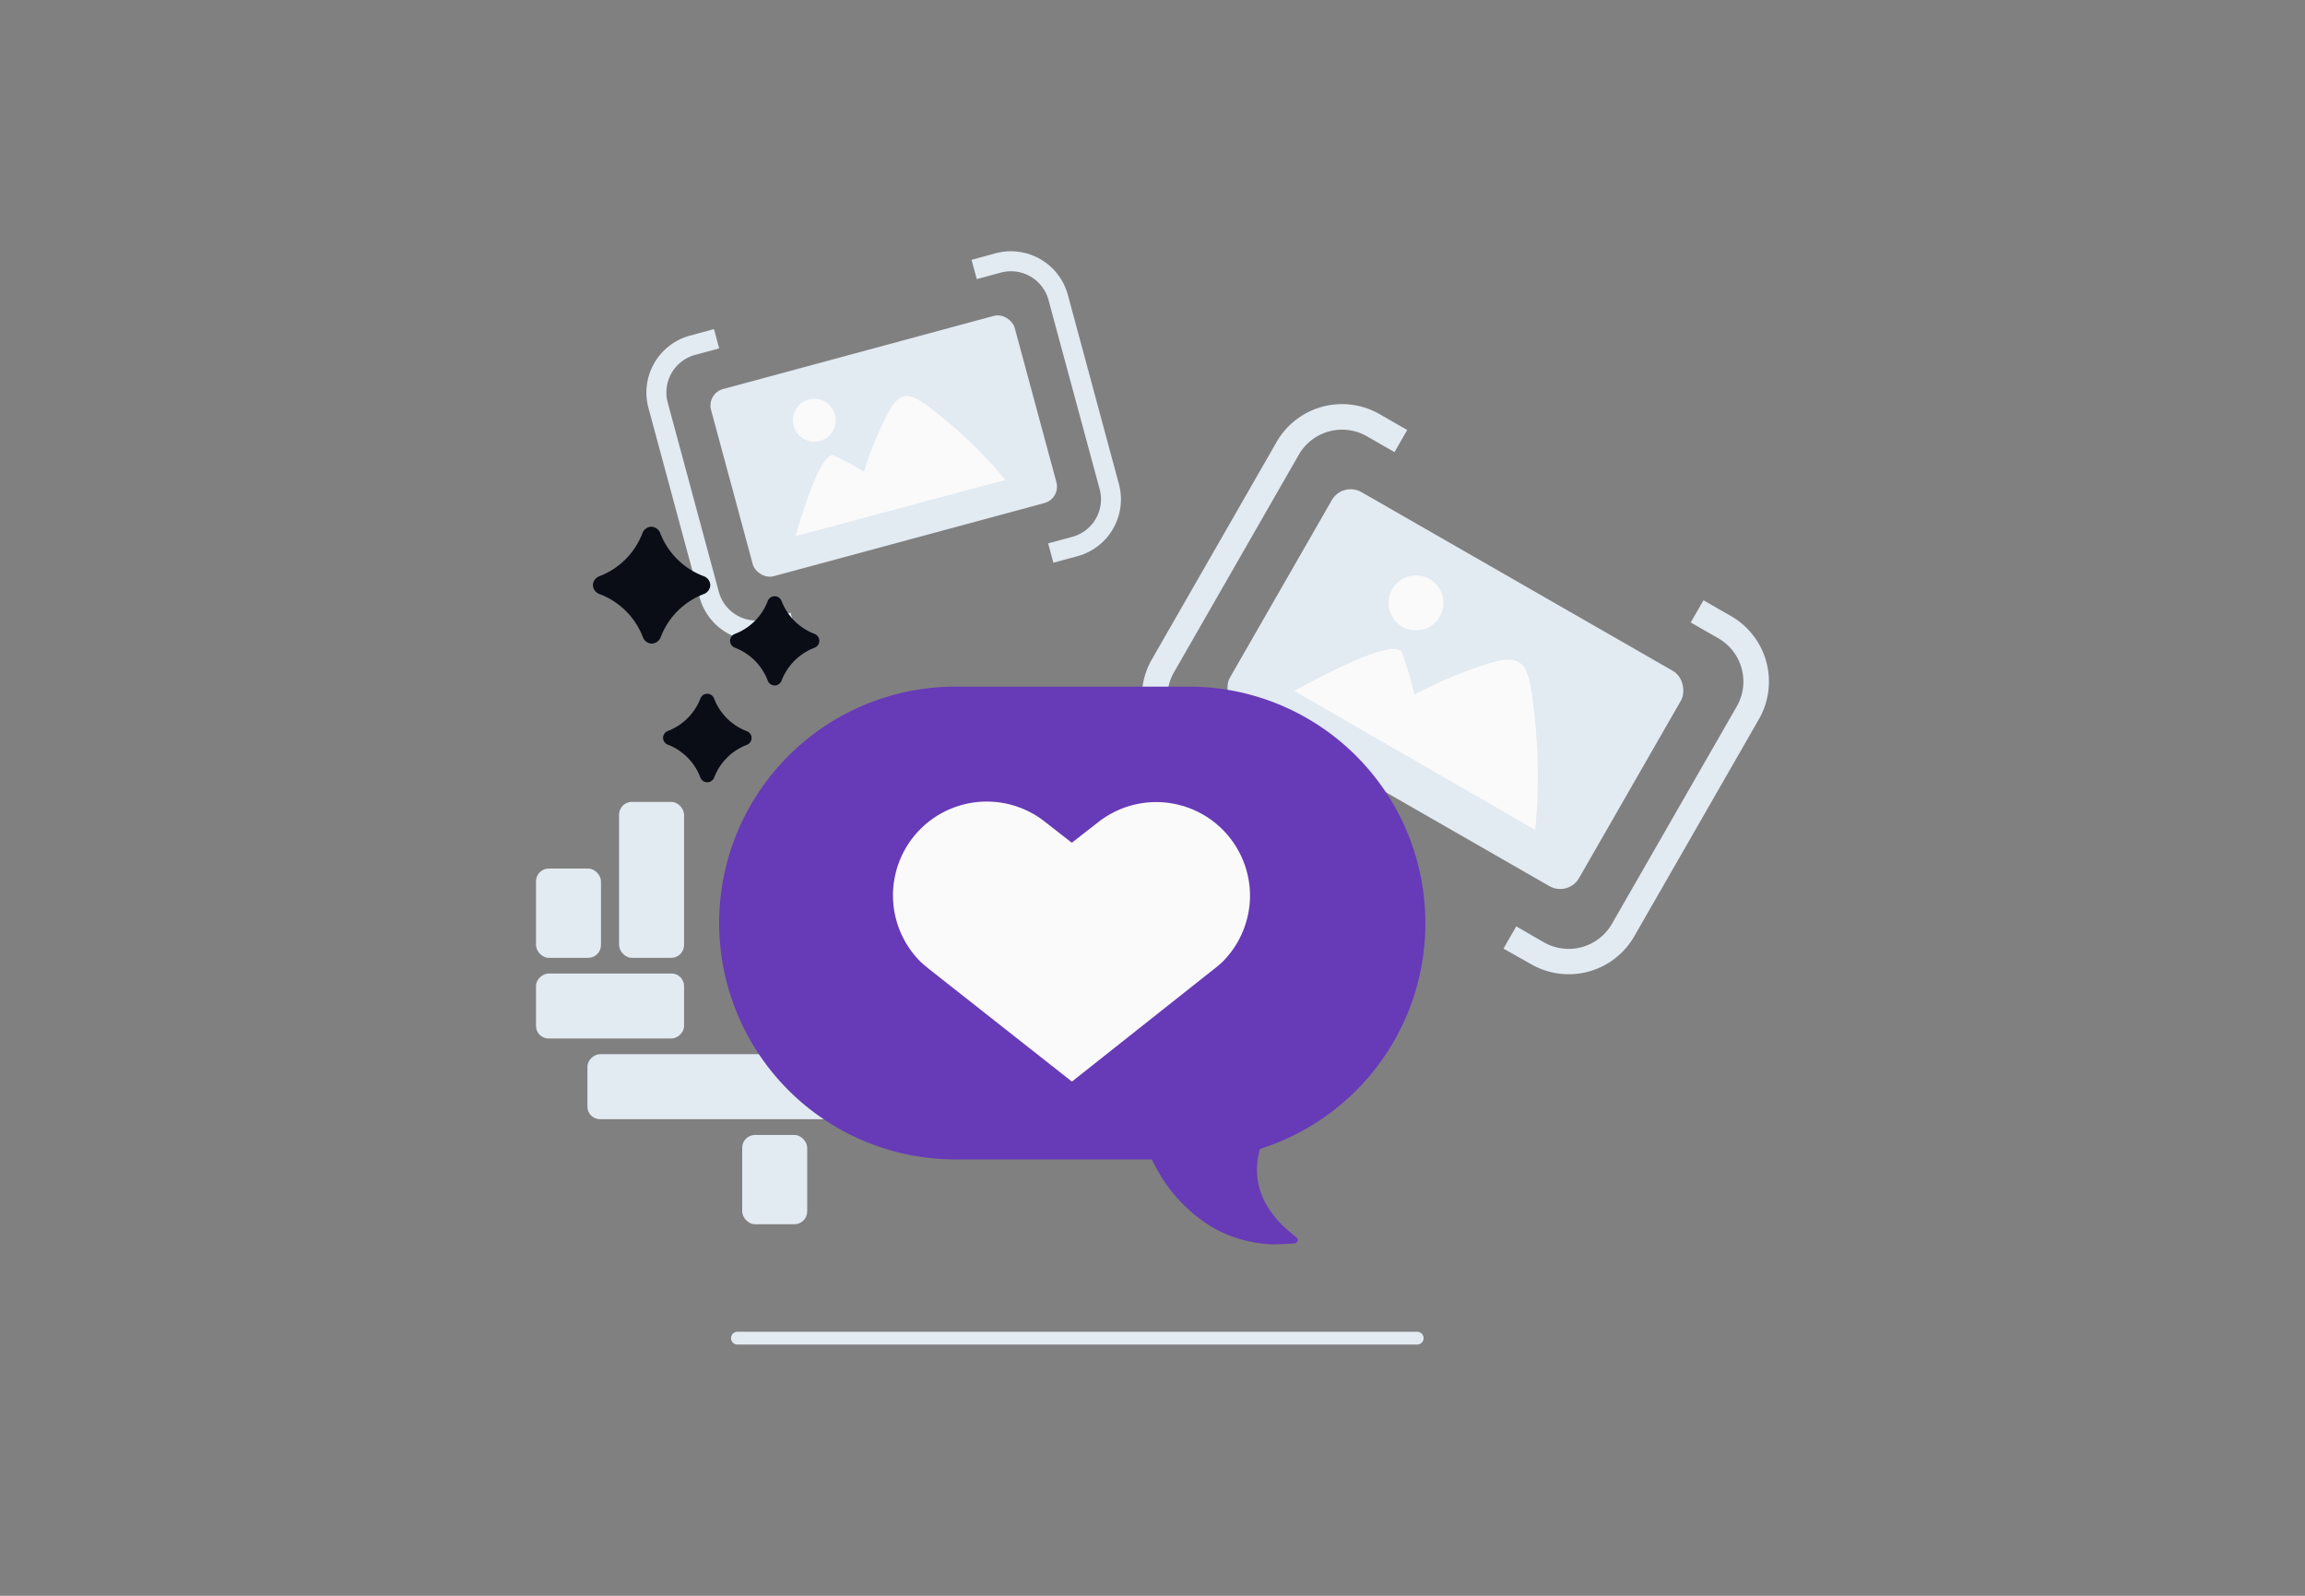 <svg id="Layer_1" data-name="Layer 1" xmlns="http://www.w3.org/2000/svg" viewBox="0 0 260 180"><rect x="0" y="0" width="260" height="180" fill="#808080" stroke="none"/><title>Flat Web Illustrations Pack - Scene 3</title><path d="M136.18,87.78,133.06,86a8.52,8.52,0,0,1-3.14-11.61L144,49.85a8.51,8.51,0,0,1,11.61-3.14l3.12,1.79L157.3,51l-3.12-1.79a5.63,5.63,0,0,0-7.67,2.07L132.43,75.82a5.61,5.61,0,0,0,2.07,7.67l3.12,1.79Z" fill="#e2eaf2"/><path d="M172.71,108.76,169.59,107l1.44-2.51,3.12,1.8a5.63,5.63,0,0,0,7.67-2.08l14.09-24.54A5.63,5.63,0,0,0,193.83,72l-3.12-1.79,1.44-2.5,3.12,1.79a8.52,8.52,0,0,1,3.14,11.61l-14.09,24.54A8.52,8.52,0,0,1,172.71,108.76Z" fill="#e2eaf2"/><rect x="141.46" y="63.74" width="45.41" height="27.99" rx="2.45" transform="translate(60.5 -71.42) rotate(29.86)" fill="#e2eaf2"/><path d="M146,77.94l27.17,15.68a62.66,62.66,0,0,0,0-12.14c-.66-6.35-.86-8.14-5.71-6.5a50.37,50.37,0,0,0-7.92,3.37,36.54,36.54,0,0,0-1.39-4.72C157.29,71.51,146,77.94,146,77.94Z" fill="#fafafa"/><circle cx="159.72" cy="68.01" r="3.1" fill="#fafafa"/><path d="M89.77,71.32l-2.72.73a6.64,6.64,0,0,1-8.14-4.68L73.14,46a6.65,6.65,0,0,1,4.68-8.14l2.72-.74.58,2.18-2.71.73a4.39,4.39,0,0,0-3.09,5.38l5.76,21.34a4.4,4.4,0,0,0,5.38,3.1l2.72-.74Z" fill="#e2eaf2"/><path d="M121.53,62.74l-2.71.73-.59-2.18,2.71-.73a4.39,4.39,0,0,0,3.1-5.38l-5.77-21.34a4.39,4.39,0,0,0-5.38-3.09l-2.71.73-.59-2.17,2.71-.74a6.66,6.66,0,0,1,8.15,4.68l5.76,21.34A6.65,6.65,0,0,1,121.53,62.74Z" fill="#e2eaf2"/><rect x="81.94" y="39.38" width="35.48" height="21.87" rx="1.92" transform="translate(-9.67 27.74) rotate(-15.12)" fill="#e2eaf2"/><path d="M89.73,60.48l23.67-6.34a48.5,48.5,0,0,0-6.69-6.71c-3.87-3.15-5-4-6.75-.44a39,39,0,0,0-2.51,6.23,27.71,27.71,0,0,0-3.38-1.83C92.44,50.67,89.73,60.48,89.73,60.48Z" fill="#fafafa"/><circle cx="91.85" cy="47.4" r="2.42" fill="#fafafa"/><rect x="69.83" y="90.45" width="7.33" height="17.59" rx="1.44" fill="#e2eaf2"/><rect x="65.15" y="105.12" width="7.33" height="16.7" rx="1.41" transform="translate(-44.66 182.29) rotate(-90)" fill="#e2eaf2"/><rect x="76.63" y="108.55" width="7.33" height="28.07" rx="1.41" transform="translate(-42.29 202.87) rotate(-90)" fill="#e2eaf2"/><rect x="60.46" y="97.97" width="7.33" height="10.07" rx="1.44" fill="#e2eaf2"/><rect x="83.72" y="128.02" width="7.33" height="10.07" rx="1.44" fill="#e2eaf2"/><path d="M159.86,151.66H83.18a.72.72,0,1,1,0-1.44h76.68a.72.72,0,0,1,0,1.44Z" fill="#e2eaf2"/><path d="M80.12,66h0a1.11,1.11,0,0,1-.72,1,8.42,8.42,0,0,0-4.88,4.88,1.13,1.13,0,0,1-1,.72h0a1.12,1.12,0,0,1-1-.72A8.4,8.4,0,0,0,67.6,67a1.11,1.11,0,0,1-.72-1h0a1.11,1.11,0,0,1,.72-1,8.41,8.41,0,0,0,4.87-4.87,1.12,1.12,0,0,1,1-.72h0a1.13,1.13,0,0,1,1,.72A8.43,8.43,0,0,0,79.4,65,1.11,1.11,0,0,1,80.12,66Z" fill="#0a0d16"/><path d="M84.78,83.24h0a.85.85,0,0,1-.54.78,6.36,6.36,0,0,0-3.68,3.68.85.85,0,0,1-.78.54h0A.84.84,0,0,1,79,87.7,6.37,6.37,0,0,0,75.34,84a.84.84,0,0,1-.55-.78h0a.84.84,0,0,1,.55-.77A6.38,6.38,0,0,0,79,78.8a.84.84,0,0,1,.77-.55h0a.84.84,0,0,1,.78.55,6.37,6.37,0,0,0,3.68,3.67A.84.84,0,0,1,84.78,83.24Z" fill="#0a0d16"/><path d="M92.42,72.28h0a.85.85,0,0,1-.54.78,6.45,6.45,0,0,0-3.72,3.71.84.84,0,0,1-.78.55h0a.84.84,0,0,1-.78-.55,6.41,6.41,0,0,0-3.7-3.71.84.84,0,0,1-.55-.78h0a.84.84,0,0,1,.55-.78,6.39,6.39,0,0,0,3.7-3.71.85.85,0,0,1,.78-.54h0a.85.85,0,0,1,.78.54,6.42,6.42,0,0,0,3.72,3.71A.85.85,0,0,1,92.42,72.28Z" fill="#0a0d16"/><path d="M134,77.45H107.78a26.67,26.67,0,0,0-26.66,26.67h0a26.67,26.67,0,0,0,26.66,26.66h22.14c.33.67.69,1.33,1.07,1.95a17.36,17.36,0,0,0,4.39,4.78,14,14,0,0,0,5.39,2.49,15.79,15.79,0,0,0,2.68.36c.87,0,1.73-.06,2.54-.1a.37.37,0,0,0,.27-.13.38.38,0,0,0,0-.53l0,0c-.62-.53-1.24-1-1.76-1.54a11.2,11.2,0,0,1-1.36-1.71,7.77,7.77,0,0,1-1.31-3.57,8,8,0,0,1,.3-3.19,26.68,26.68,0,0,0,18.65-25.43h0A26.67,26.67,0,0,0,134,77.45Z" fill="#673AB7"/><path d="M141,101a10.61,10.61,0,0,1-3.08,7.47,11.4,11.4,0,0,1-1,.85L120.91,122l-16.07-12.66c-.34-.27-.67-.56-1-.85a10.58,10.58,0,0,1,14.06-15.77l3,2.34,3-2.34A10.58,10.58,0,0,1,141,101Z" fill="#fafafa"/></svg>